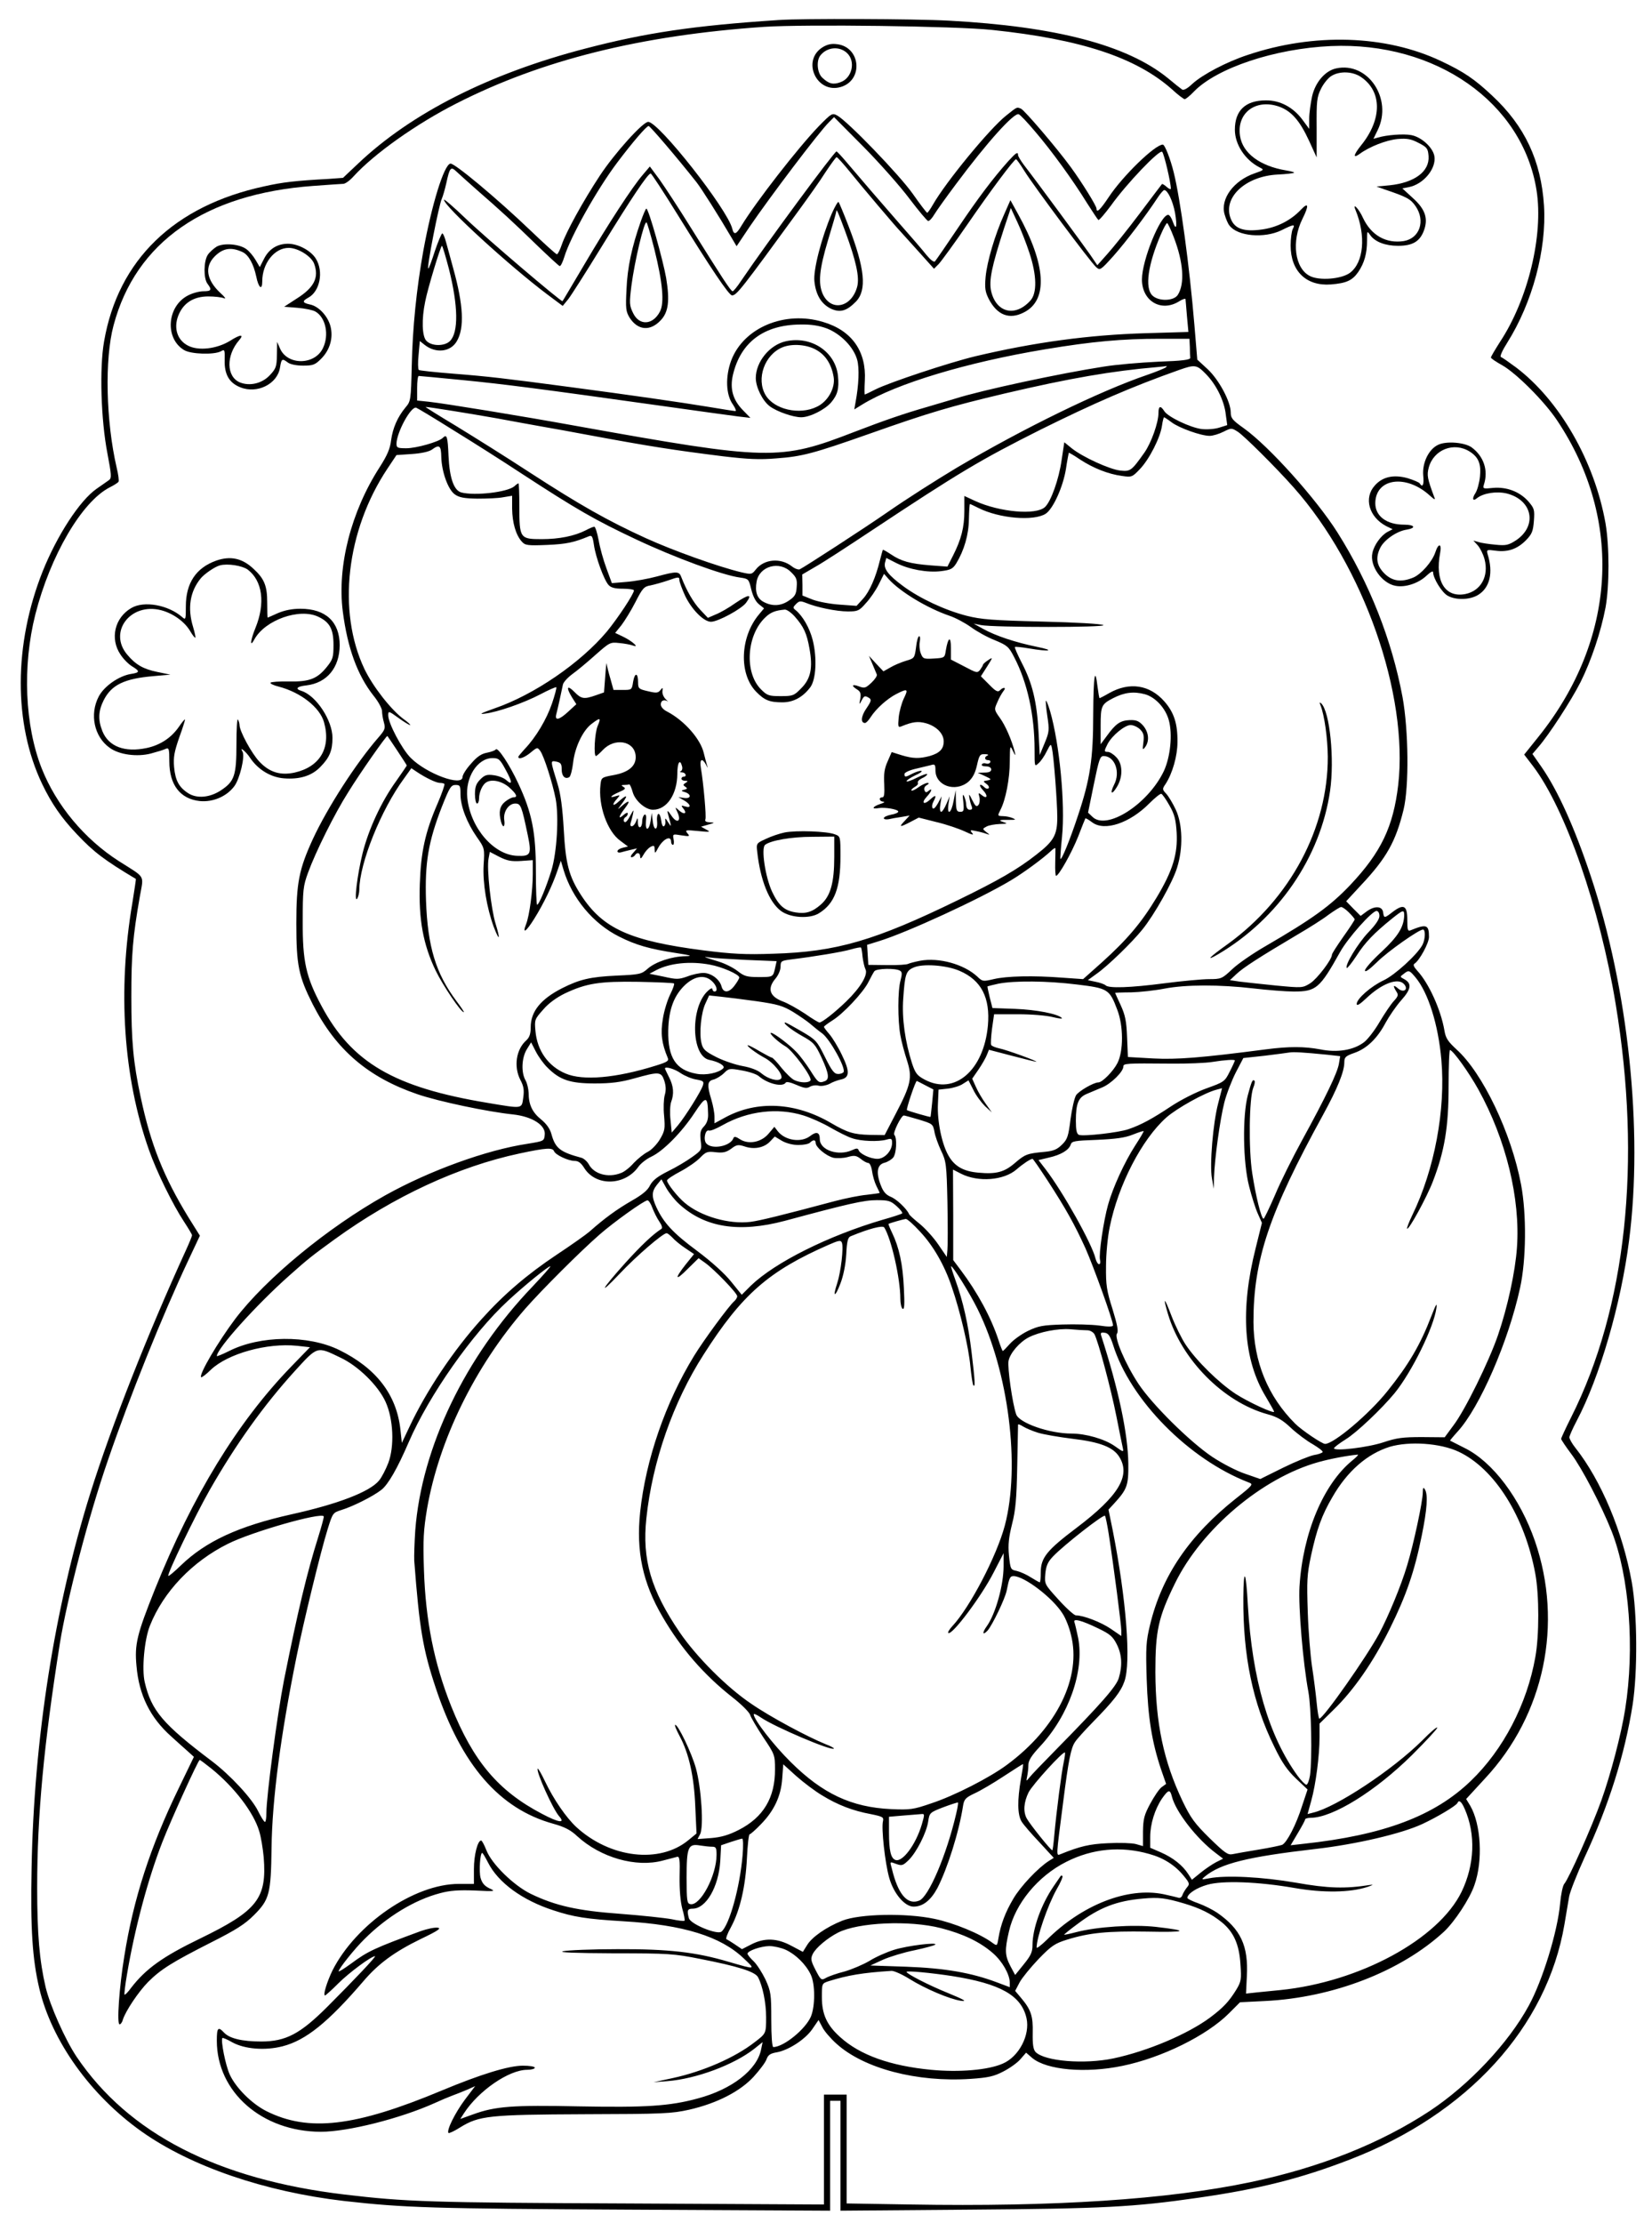 <?xml version="1.0" standalone="no"?>
<!DOCTYPE svg PUBLIC "-//W3C//DTD SVG 20010904//EN"
 "http://www.w3.org/TR/2001/REC-SVG-20010904/DTD/svg10.dtd">
<svg version="1.0" xmlns="http://www.w3.org/2000/svg"
 width="800pt" height="1076pt" viewBox="0 0 800 1076"
 preserveAspectRatio="xMidYMid meet">
<g transform="translate(0,1076) scale(0.1,-0.1)"
fill="#000000" stroke="none">
<path d="M3770 10663 c-412 -27 -644 -62 -935 -138 -466 -121 -844 -313 -1102
-558 l-72 -68 -68 -5 c-164 -9 -224 -16 -313 -36 -437 -94 -708 -356 -776
-751 -23 -130 -15 -380 16 -541 20 -106 21 -120 8 -130 -9 -6 -35 -25 -60 -42
-82 -57 -191 -225 -261 -399 -141 -354 -142 -739 -3 -1030 45 -94 93 -164 168
-243 81 -86 132 -125 286 -217 1 -1 -7 -53 -17 -116 -72 -423 -44 -844 80
-1195 37 -106 116 -266 170 -348 21 -32 39 -62 39 -66 0 -4 -13 -36 -29 -71
-185 -404 -361 -850 -464 -1179 -173 -553 -273 -1191 -284 -1812 -6 -296 4
-442 37 -583 60 -255 248 -518 496 -694 239 -169 595 -291 980 -336 293 -33
425 -37 1382 -42 l972 -5 0 266 0 266 25 0 25 0 0 -266 0 -266 623 5 c649 5
794 12 1112 58 293 42 495 93 733 185 570 220 953 640 1038 1138 8 50 19 111
23 136 5 25 38 108 73 185 119 255 196 501 234 741 25 161 23 443 -4 595 -44
244 -148 492 -273 650 -16 20 -29 43 -29 51 0 7 16 43 35 79 111 210 215 566
254 874 69 533 -4 1221 -186 1765 -78 234 -159 413 -238 527 l-44 63 28 33
c51 58 160 226 205 315 52 104 99 245 121 361 19 107 19 294 0 407 -53 300
-222 595 -433 755 -35 26 -68 49 -74 51 -6 2 8 33 31 69 122 194 191 451 178
663 -14 218 -93 386 -251 533 -85 80 -138 116 -249 168 -267 126 -614 137
-935 29 -101 -33 -219 -95 -268 -140 -24 -23 -43 -33 -50 -27 -6 4 -38 29 -70
56 -197 159 -540 249 -1059 277 -163 9 -713 11 -825 3z m1035 -48 c429 -45
696 -133 870 -287 29 -27 57 -48 62 -48 5 0 25 16 44 36 111 115 393 209 664
221 508 22 929 -273 996 -699 34 -216 -41 -527 -177 -733 -24 -38 -44 -71 -44
-76 0 -4 25 -21 56 -38 69 -40 204 -175 265 -267 321 -481 287 -1060 -91
-1531 l-69 -86 43 -56 c157 -207 323 -684 400 -1151 127 -767 51 -1471 -215
-2000 -27 -54 -49 -101 -49 -106 1 -5 23 -38 50 -74 50 -66 145 -248 195 -374
85 -218 112 -565 65 -861 -19 -120 -70 -315 -116 -443 -47 -130 -157 -377
-179 -402 -7 -8 -16 -51 -20 -95 -12 -135 -85 -373 -152 -495 -99 -182 -290
-384 -479 -509 -240 -158 -532 -274 -869 -345 -401 -84 -951 -120 -1647 -108
l-308 5 0 263 0 264 -55 0 -55 0 0 -266 0 -266 -957 5 c-950 4 -1067 8 -1363
43 -616 73 -1048 295 -1299 667 -55 82 -129 248 -150 337 -30 128 -41 258 -41
482 0 351 32 690 110 1183 35 216 139 616 234 890 103 301 263 699 389 966
l55 117 -55 88 c-121 198 -183 353 -232 584 -36 168 -45 271 -45 485 0 205 7
290 41 484 19 109 31 88 -101 172 -167 107 -303 270 -374 449 -82 208 -94 495
-31 745 72 284 225 547 361 616 20 10 39 22 42 27 3 5 -1 35 -9 68 -52 224
-59 526 -15 689 107 403 443 637 967 675 71 5 136 10 145 10 10 0 32 16 50 36
100 110 305 255 498 353 414 211 893 330 1490 371 197 13 929 4 1105 -15z"/>
<path d="M3983 10531 c-103 -65 -28 -227 89 -192 110 33 96 193 -18 207 -28 4
-48 -1 -71 -15z m118 -27 c44 -40 26 -122 -31 -142 -35 -13 -56 -8 -87 21 -26
23 -31 83 -10 109 32 40 91 46 128 12z"/>
<path d="M6471 10429 c-53 -11 -101 -66 -117 -135 -7 -33 -14 -81 -14 -108 l0
-50 -31 42 c-45 62 -110 97 -179 96 -99 0 -150 -49 -150 -142 0 -71 49 -146
119 -182 24 -12 23 -13 -23 -29 -102 -35 -167 -124 -146 -198 6 -21 16 -46 24
-55 39 -52 168 -63 251 -23 60 30 69 31 55 6 -5 -11 -10 -46 -10 -79 0 -125
76 -198 195 -189 75 6 104 19 133 61 29 43 42 89 42 151 0 49 0 49 16 26 23
-32 73 -51 134 -51 69 0 104 20 124 70 24 61 9 107 -54 163 l-49 45 31 6 c72
14 135 91 124 151 -8 42 -63 92 -112 101 -36 7 -119 1 -161 -12 l-22 -6 21 43
c73 151 -48 331 -201 298z m120 -42 c102 -69 103 -204 0 -331 -36 -45 -41 -65
-8 -42 48 36 131 68 185 73 46 4 66 0 102 -19 41 -21 45 -27 48 -64 5 -74 -67
-128 -188 -141 l-64 -6 39 -14 c107 -36 126 -46 150 -81 49 -71 20 -156 -57
-169 -85 -13 -157 27 -197 111 -20 45 -53 79 -37 40 52 -126 40 -255 -27 -305
-41 -30 -148 -39 -194 -15 -73 37 -90 167 -36 276 33 66 30 84 -7 45 -49 -52
-116 -86 -189 -96 -86 -12 -131 3 -150 50 -43 102 68 208 226 216 42 2 77 6
80 9 2 2 -15 7 -39 11 -127 21 -211 84 -223 167 -17 110 74 180 186 143 61
-21 102 -66 149 -168 l36 -79 0 144 c-1 128 1 148 21 188 12 25 35 53 50 62
40 25 103 23 144 -5z"/>
<path d="M4873 10201 c-79 -62 -293 -322 -356 -433 -12 -21 -24 -38 -27 -38
-3 0 -35 42 -70 92 -65 92 -316 352 -366 379 -24 13 -28 10 -88 -51 -102 -106
-305 -367 -375 -482 -26 -44 -37 -47 -45 -15 -23 94 -356 517 -407 517 -26 0
-162 -151 -234 -260 -81 -123 -163 -272 -184 -333 -9 -27 -20 -48 -24 -48 -5
0 -63 53 -130 117 -160 153 -367 326 -386 322 -31 -6 -90 -197 -131 -422 -33
-184 -52 -371 -56 -555 -4 -168 -5 -174 -30 -203 -39 -47 -62 -100 -70 -159
-5 -41 -18 -72 -55 -130 -139 -215 -207 -481 -179 -699 23 -178 71 -309 149
-408 23 -28 41 -62 41 -74 0 -13 4 -38 9 -55 8 -29 6 -36 -28 -75 -107 -123
-245 -337 -316 -490 -67 -146 -80 -212 -80 -408 0 -204 11 -256 80 -393 112
-219 267 -352 506 -434 102 -35 339 -85 463 -98 93 -10 159 -52 154 -98 -3
-31 -4 -31 -83 -44 -200 -30 -477 -131 -690 -250 -280 -157 -577 -402 -726
-598 -82 -109 -177 -270 -165 -282 2 -3 24 13 47 36 82 78 272 131 417 116
l63 -7 -93 -96 c-258 -267 -475 -622 -657 -1074 -88 -220 -100 -268 -90 -373
12 -141 66 -250 168 -341 25 -23 60 -54 78 -70 l32 -29 -75 -155 c-136 -280
-218 -533 -262 -810 -25 -151 -37 -330 -23 -330 5 0 13 10 16 23 14 43 75 134
122 182 62 62 117 96 304 191 123 62 165 89 209 133 75 75 82 103 85 326 3
235 44 544 121 925 34 169 118 513 150 615 25 81 26 82 67 95 53 16 152 65
193 97 33 25 78 103 134 233 97 224 307 524 480 683 75 70 194 167 205 167 4
0 -35 -44 -86 -98 -326 -340 -537 -778 -568 -1180 -4 -59 -6 -125 -5 -147 25
-329 42 -430 104 -616 124 -373 308 -586 570 -658 54 -15 83 -30 114 -59 114
-105 286 -154 416 -119 30 8 61 16 69 18 12 3 14 -14 12 -96 -1 -63 4 -120 13
-155 9 -30 13 -56 11 -58 -3 -3 -31 0 -62 7 -32 6 -143 18 -248 26 -208 15
-315 39 -435 97 -82 40 -190 145 -215 212 -10 25 -21 46 -25 46 -17 0 -35 -70
-35 -138 l0 -72 -73 0 c-216 0 -498 -194 -612 -419 -27 -56 -47 -121 -36 -121
3 0 33 27 65 59 51 51 159 131 177 131 8 0 -102 -116 -231 -245 -131 -131
-201 -168 -320 -168 -93 0 -154 15 -180 43 -29 31 -35 24 -35 -39 0 -249 219
-440 503 -441 131 0 385 64 552 139 28 13 66 29 85 36 19 7 52 20 73 29 l38
17 -50 -66 c-47 -63 -90 -149 -79 -161 3 -2 28 9 56 27 92 57 141 62 602 64
384 1 422 3 508 22 135 31 247 89 312 160 29 32 57 69 62 84 7 20 18 28 46 33
58 9 140 62 175 112 l31 45 18 -34 c9 -19 40 -55 69 -81 133 -120 389 -187
648 -170 87 6 114 12 160 36 31 16 68 42 83 60 l27 31 30 -26 c70 -58 258 -75
436 -38 190 39 408 146 516 254 l54 54 120 6 c330 16 660 144 868 336 51 48
124 158 147 225 42 118 32 294 -20 384 l-20 33 92 100 c287 308 379 749 241
1149 -72 207 -204 383 -340 450 -37 19 -69 35 -71 36 -1 0 15 20 37 44 107
117 246 437 302 695 30 135 32 357 5 500 -47 250 -186 541 -313 655 -41 38
-52 54 -58 90 -17 101 -76 231 -132 291 -17 19 -21 29 -13 34 24 15 70 100 70
129 0 60 -12 64 -90 32 -13 -5 -15 3 -15 51 0 69 -17 79 -70 39 -41 -32 -43
-32 -47 -3 -4 31 -40 33 -78 6 l-31 -23 -35 35 -35 36 73 79 c123 131 167 210
205 365 27 112 24 384 -5 544 -52 278 -160 551 -315 797 -103 163 -332 418
-454 505 -55 39 -63 49 -63 76 0 52 -56 157 -111 209 l-51 47 -14 168 c-24
287 -68 609 -100 738 -16 65 -43 135 -53 135 -38 0 -194 -152 -261 -253 -42
-63 -60 -80 -60 -57 0 13 -70 126 -124 200 -67 92 -225 277 -242 284 -21 8
-17 10 -71 -33z m139 -77 c80 -93 185 -238 252 -347 27 -42 51 -79 55 -82 4
-2 31 30 61 70 74 104 235 273 248 260 9 -9 42 -149 42 -178 0 -5 -9 -2 -20 8
-11 10 -22 16 -23 14 -2 -2 -51 -67 -109 -144 -58 -77 -128 -164 -155 -194
l-49 -55 -34 50 c-32 46 -259 355 -322 436 -15 20 -28 42 -28 47 0 18 -9 13
-48 -30 -74 -83 -145 -177 -244 -324 -55 -82 -105 -154 -110 -160 -5 -6 -21 6
-41 30 -17 22 -81 96 -142 165 -102 117 -147 169 -249 289 -21 25 -42 47 -45
48 -9 2 -337 -442 -461 -625 -19 -29 -38 -52 -42 -52 -9 0 -51 65 -202 307
-59 95 -128 200 -153 235 l-46 62 -34 -40 c-51 -59 -167 -237 -283 -434 -57
-96 -104 -176 -106 -178 -4 -6 -369 304 -470 401 -57 55 -104 95 -104 90 0
-31 320 -323 500 -458 l75 -56 27 33 c14 18 88 134 164 258 138 225 221 350
235 350 4 0 62 -89 129 -197 161 -260 250 -393 265 -393 22 0 46 31 323 411
46 63 105 146 130 186 26 39 50 72 53 72 4 1 33 -32 65 -71 51 -64 230 -275
244 -288 3 -3 41 -45 84 -93 l79 -88 23 23 c12 13 75 99 139 192 112 163 225
314 235 315 3 1 21 -25 41 -57 44 -71 319 -440 347 -465 19 -17 21 -16 85 55
60 68 156 194 213 281 13 20 28 37 32 37 17 -1 41 -52 52 -109 12 -69 6 -92
-11 -43 -6 18 -16 32 -22 32 -38 -1 -127 -220 -127 -313 0 -104 92 -159 178
-107 17 11 32 16 33 12 0 -4 4 -41 7 -83 l7 -76 -205 -6 c-277 -8 -541 -44
-828 -112 -128 -31 -414 -126 -482 -160 -27 -14 -51 -25 -52 -25 -2 0 -2 30 0
68 8 141 -63 242 -201 283 -186 57 -386 -27 -446 -186 -29 -78 -26 -166 8
-213 12 -18 18 -32 12 -32 -5 0 -63 9 -128 20 -139 23 -391 59 -663 95 -323
43 -408 53 -575 66 -88 7 -163 15 -167 18 -4 4 -5 37 -1 73 l6 67 24 -19 c54
-42 125 -34 155 18 38 64 32 176 -17 352 -13 47 -28 104 -35 128 -6 23 -14 42
-18 42 -4 0 -20 -38 -36 -85 -15 -47 -29 -85 -32 -85 -9 0 52 312 66 339 4 9
14 42 21 73 17 79 22 84 51 56 13 -12 57 -52 98 -88 115 -100 176 -156 288
-265 57 -55 107 -101 112 -103 5 -2 15 19 23 45 29 96 158 326 256 456 76 101
142 177 152 177 7 0 137 -152 231 -271 24 -30 108 -163 172 -272 l23 -39 63
94 c98 144 337 460 385 507 l24 24 143 -144 c79 -80 179 -193 223 -252 44 -58
85 -107 90 -107 6 0 19 14 29 31 10 17 57 83 105 147 151 203 281 347 304 339
7 -2 42 -39 79 -83z m672 -512 c47 -122 54 -225 20 -279 -19 -31 -94 -33 -124
-3 -37 37 -21 150 42 296 13 30 26 54 30 54 3 0 18 -31 32 -68z m-3510 -154
c45 -179 47 -307 5 -349 -26 -26 -90 -26 -115 2 -20 22 -23 103 -5 189 12 63
75 270 81 270 3 0 18 -51 34 -112z m1830 -288 c67 -26 130 -90 147 -152 11
-40 8 -121 -8 -206 l-6 -34 39 24 c164 101 506 204 885 267 228 38 373 51 557
51 l142 0 2 -40 c0 -22 1 -46 2 -52 1 -10 -39 -15 -155 -19 -86 -4 -205 -14
-265 -24 -208 -32 -591 -114 -719 -155 -33 -10 -94 -28 -135 -40 -112 -32
-210 -66 -353 -121 -362 -140 -410 -139 -1352 30 -264 48 -628 107 -707 116
l-58 6 0 60 c0 32 3 59 8 59 4 0 99 -9 212 -20 203 -20 366 -41 965 -125 171
-24 337 -47 369 -51 l60 -7 -37 38 c-48 49 -63 103 -48 169 37 159 150 244
328 245 50 1 89 -5 127 -19z m1641 -189 c-6 -4 -46 -21 -90 -36 -231 -79 -598
-258 -923 -450 -100 -60 -240 -149 -335 -215 -108 -75 -401 -265 -424 -276 -7
-3 -24 3 -38 14 -54 43 -135 36 -175 -15 -19 -24 -21 -25 -72 -13 -111 27
-327 104 -461 165 -184 84 -320 161 -562 318 -110 72 -270 172 -355 224 -85
51 -152 93 -149 93 16 0 220 -33 344 -55 77 -14 178 -33 225 -41 47 -8 146
-26 220 -40 296 -55 412 -73 652 -103 119 -14 176 -17 258 -10 125 9 180 24
450 119 291 103 394 133 655 195 320 75 520 109 740 128 22 2 42 4 45 5 2 1 0
-2 -5 -7z m195 -32 c50 -51 89 -130 96 -196 l7 -51 -38 -12 c-22 -7 -58 -10
-86 -7 -55 7 -164 59 -181 87 -18 28 -28 25 -28 -9 0 -47 -35 -145 -68 -192
-63 -89 -68 -92 -117 -87 -52 6 -181 65 -234 107 l-37 30 -13 -86 c-13 -93
-52 -202 -81 -228 -44 -40 -219 -24 -336 29 l-54 25 0 -72 c0 -80 -15 -138
-55 -217 l-27 -53 -81 6 c-100 8 -143 20 -192 53 -21 14 -38 24 -40 22 -1 -2
-7 -24 -14 -51 -20 -82 -50 -151 -82 -186 l-31 -34 -82 6 c-45 3 -103 14 -130
24 l-50 20 0 51 -1 51 65 38 c36 20 157 99 270 174 424 281 528 343 819 489
256 127 442 208 671 289 77 27 85 26 130 -20z m-3644 -272 c93 -57 241 -151
329 -209 267 -174 357 -226 557 -320 187 -88 418 -173 502 -184 41 -6 42 -7
54 -57 8 -33 21 -59 37 -72 l25 -20 -25 -30 c-91 -109 -98 -287 -13 -374 40
-41 65 -51 127 -51 53 0 99 25 135 73 28 38 33 142 12 227 -15 60 -49 119 -84
147 -13 10 -12 14 3 29 15 15 21 16 49 5 50 -21 147 -41 202 -41 48 0 55 3 87
40 20 21 48 62 62 90 l26 52 22 -25 c56 -62 187 -141 295 -178 30 -10 76 -35
104 -55 27 -20 79 -49 115 -63 60 -25 68 -31 94 -82 64 -122 99 -281 99 -448
0 -83 0 -84 19 -66 11 9 29 35 40 58 19 37 20 38 25 16 9 -40 26 -263 26 -336
0 -85 -17 -115 -101 -180 -90 -71 -184 -125 -379 -220 -404 -197 -590 -251
-895 -260 -138 -5 -201 -1 -337 16 -357 46 -489 105 -595 269 -58 90 -74 150
-83 317 -6 104 -15 172 -30 220 -36 117 -35 113 -6 108 22 -5 26 -11 26 -38 0
-33 17 -49 37 -37 6 4 14 34 18 67 8 76 47 158 89 190 43 33 48 32 30 -10 -14
-33 -20 -145 -8 -145 3 0 18 13 33 29 57 61 152 45 159 -26 5 -49 -31 -81
-105 -95 -60 -11 -61 -12 -65 -46 -12 -101 33 -228 97 -273 l36 -27 -25 -6
c-14 -3 -26 -11 -26 -17 0 -6 8 -8 18 -5 9 3 31 8 47 12 l30 7 -19 -22 c-11
-11 -14 -21 -8 -21 6 0 14 5 17 10 10 16 25 12 25 -7 1 -13 5 -10 16 9 8 15
23 32 34 38 17 9 20 7 20 -12 1 -21 2 -21 17 7 24 44 63 63 63 30 0 -8 4 -15
9 -15 4 0 6 12 3 27 -5 26 -4 26 38 19 40 -6 42 -5 29 10 -13 16 -9 17 51 11
59 -6 63 -5 40 7 l-25 14 35 10 c32 9 33 10 8 11 -19 1 -26 5 -22 15 5 13 -9
172 -22 249 -7 42 6 50 25 15 9 -18 10 -18 5 -3 -3 11 -11 38 -16 60 -16 68
-94 156 -175 199 -21 10 -33 24 -33 36 0 20 18 26 36 13 5 -5 0 0 -11 11 -11
10 -19 28 -17 40 2 19 1 19 -10 5 -11 -14 -20 -15 -61 -5 -44 10 -47 13 -47
43 0 47 -16 49 -24 3 -6 -40 -7 -40 -50 -40 l-45 0 -15 54 c-9 30 -17 62 -18
73 -1 10 -4 -17 -7 -60 l-6 -79 -40 -14 c-57 -20 -70 -18 -104 17 -35 35 -41
22 -11 -27 l21 -33 -38 -35 c-45 -42 -68 -47 -59 -13 6 22 24 103 32 143 2 11
23 34 46 51 24 17 74 59 112 93 68 60 71 62 115 57 25 -2 55 -8 66 -12 35 -13
-4 22 -48 43 l-38 18 30 37 c16 21 47 71 68 112 34 67 42 76 73 81 19 4 59 15
88 25 48 17 52 17 52 1 0 -9 13 -44 28 -77 32 -66 90 -125 125 -125 34 0 148
62 170 92 32 43 14 43 -51 -1 -32 -23 -76 -48 -97 -56 l-37 -16 -37 39 c-33
35 -66 92 -92 159 -10 28 -23 28 -119 2 -41 -11 -107 -23 -146 -26 l-71 -6
-26 71 c-15 40 -32 101 -38 137 -7 36 -16 65 -21 65 -5 0 -23 -7 -41 -17 -55
-28 -129 -43 -214 -43 -105 0 -108 4 -108 158 0 61 -2 112 -4 112 -3 0 -12 -6
-20 -14 -34 -29 -192 -47 -257 -30 -36 10 -57 69 -62 177 -4 95 -8 107 -28 87
-19 -19 -128 -50 -176 -50 -43 0 -48 2 -48 23 2 56 71 183 96 173 6 -2 88 -51
180 -109z m3477 39 c37 -28 143 -66 185 -66 15 0 45 9 67 20 38 19 39 19 69 0
29 -18 185 -173 271 -270 339 -382 556 -1001 506 -1440 -24 -203 -83 -326
-232 -484 -97 -102 -183 -164 -410 -296 -61 -35 -135 -86 -162 -112 -49 -46
-53 -48 -112 -48 -33 0 -130 -9 -215 -20 -169 -22 -271 -25 -286 -10 -5 5 -27
13 -48 17 l-38 8 44 32 c54 38 172 153 220 213 59 73 147 230 168 299 30 95
27 210 -6 281 -14 30 -35 65 -46 77 -20 21 -20 24 -4 47 34 52 58 137 58 204
1 89 -17 144 -64 197 -71 80 -168 95 -266 40 -24 -14 -46 -25 -47 -25 -2 0 -6
25 -10 55 -12 103 -20 55 -21 -133 0 -217 -15 -314 -74 -491 -38 -115 -79
-216 -85 -209 -1 2 2 50 8 107 16 159 -12 450 -58 609 -9 30 -18 52 -20 50 -2
-2 1 -36 7 -76 10 -66 9 -76 -13 -129 l-24 -58 -6 115 c-8 143 -30 233 -80
329 -21 41 -37 77 -34 79 2 2 33 -1 68 -7 100 -17 131 -11 37 8 -102 21 -199
53 -260 87 l-45 25 35 -7 c61 -12 614 -12 593 0 -11 6 -133 13 -298 17 -239 6
-292 10 -364 28 -105 27 -227 84 -308 144 -72 53 -95 84 -87 114 l6 22 47 -24
c63 -32 152 -48 218 -40 47 6 57 11 74 38 38 63 60 138 61 213 1 41 3 74 5 74
2 0 21 -9 41 -19 101 -51 268 -65 326 -28 36 24 84 130 98 217 6 41 13 76 14
78 1 1 26 -13 55 -33 63 -41 135 -70 202 -79 47 -7 50 -6 87 33 46 48 99 153
107 210 3 22 8 41 10 41 2 0 19 -11 36 -24z m-3536 -169 c2 -70 32 -156 65
-180 21 -15 44 -20 110 -21 45 0 102 2 126 7 l42 7 0 -62 c1 -69 18 -128 47
-160 16 -18 27 -20 123 -16 93 4 130 12 202 42 14 6 18 -1 24 -41 8 -59 49
-171 71 -195 12 -13 31 -18 70 -18 29 0 53 -4 53 -8 0 -17 -77 -133 -130 -198
-128 -153 -354 -308 -547 -374 -62 -22 -76 -29 -47 -25 63 7 191 52 271 94 40
21 74 36 77 34 2 -3 -7 -38 -21 -79 -26 -76 -78 -164 -133 -221 -16 -18 -30
-34 -30 -37 0 -15 31 -3 60 21 31 26 33 26 46 8 18 -24 60 -156 75 -233 16
-87 6 -258 -21 -347 -26 -83 -60 -165 -69 -165 -3 0 -6 73 -6 163 0 188 -19
283 -85 424 -42 91 -100 178 -109 165 -3 -5 -23 -12 -43 -16 -27 -5 -48 -19
-77 -53 -23 -25 -41 -54 -41 -64 0 -49 -174 15 -251 92 -43 43 -109 168 -109
206 0 22 2 22 49 -12 26 -19 52 -35 57 -35 4 0 -10 14 -33 30 -60 45 -147 156
-188 241 -133 280 -88 671 111 970 l44 66 73 5 c46 3 83 11 98 21 37 27 45 21
46 -36z m1694 -557 c26 -25 30 -36 27 -72 -2 -35 -9 -46 -37 -65 -39 -27 -80
-29 -121 -8 -34 17 -45 50 -36 100 14 75 111 102 167 45z m18 -215 c43 -49 58
-81 71 -155 17 -94 6 -146 -40 -192 -35 -36 -41 -38 -100 -38 -57 0 -65 3 -95
33 -81 81 -70 263 22 349 25 24 48 33 94 37 10 0 31 -15 48 -34z m1696 -376
c50 -14 99 -67 115 -125 19 -68 8 -178 -24 -247 -77 -161 -278 -289 -346 -221
l-21 20 28 137 c25 122 30 137 48 137 54 -1 82 -78 50 -139 -22 -44 -11 -52
14 -10 30 49 28 113 -4 144 -13 14 -31 25 -40 25 -19 0 -19 4 -1 39 22 41 83
91 111 91 14 0 35 -10 46 -21 17 -17 20 -29 16 -63 -5 -37 -4 -39 9 -22 21 29
17 71 -10 103 -20 22 -32 28 -65 27 -46 -2 -68 -17 -112 -78 l-29 -39 0 90 c0
96 4 104 60 133 54 28 100 34 155 19z m-3621 -273 c25 -38 46 -70 46 -72 0 -1
-24 -36 -52 -76 -71 -98 -133 -232 -162 -348 -26 -105 -43 -245 -26 -220 5 8
10 28 10 43 1 128 105 387 217 539 l35 49 27 -18 c43 -29 94 -53 111 -53 9 0
19 -2 22 -5 3 -3 -12 -46 -33 -95 -60 -138 -81 -235 -86 -390 -6 -170 16 -292
76 -417 35 -73 123 -203 137 -203 3 0 -13 24 -35 53 -101 135 -140 264 -148
487 -6 184 11 285 77 455 37 93 44 105 66 105 22 0 24 -4 24 -45 0 -58 31
-138 79 -207 38 -54 38 -55 33 -135 -5 -88 15 -207 49 -300 28 -73 33 -63 9
15 -22 71 -44 268 -34 316 l6 32 46 -24 c38 -19 58 -23 105 -20 l57 4 0 -68
c0 -79 -16 -200 -32 -241 -20 -51 -1 -39 39 25 45 72 88 161 112 232 l17 49
13 -44 c41 -137 143 -260 269 -323 81 -41 147 -60 278 -80 71 -11 80 -14 43
-15 -65 -1 -144 -27 -182 -60 -30 -27 -39 -29 -152 -34 -126 -6 -178 -18 -263
-61 -104 -53 -152 -113 -152 -189 0 -32 -6 -49 -21 -63 -50 -44 -62 -128 -29
-192 16 -30 19 -49 14 -85 -8 -56 0 -55 -173 -26 -452 75 -657 194 -804 469
-75 140 -92 215 -91 410 0 151 2 171 26 236 36 99 128 285 195 390 56 91 185
275 189 271 1 -1 23 -33 48 -71z m525 -93 c33 -60 33 -77 2 -49 -11 10 -37 20
-59 23 -34 5 -45 1 -66 -20 -20 -20 -26 -36 -26 -72 0 -25 5 -45 10 -45 6 0
10 12 10 26 0 28 16 65 34 76 26 18 76 7 111 -23 37 -33 44 -49 21 -49 -7 0
-25 -9 -40 -21 -26 -21 -32 -50 -20 -96 9 -34 21 -28 16 7 -6 40 21 80 53 80
27 0 31 -11 61 -154 19 -92 14 -102 -52 -99 -113 4 -226 135 -241 280 -11 99
49 193 122 193 30 0 36 -5 64 -57z m854 17 c3 -10 0 -21 -7 -24 -6 -2 -3 -5 7
-5 18 -1 25 -21 7 -21 -5 0 -10 -4 -10 -10 0 -5 8 -10 18 -10 14 0 15 -2 2
-10 -13 -8 -13 -11 -1 -19 11 -7 10 -10 -5 -14 -17 -4 -17 -6 4 -12 32 -11 28
-33 -5 -28 l-28 4 28 -16 c33 -19 36 -39 5 -29 -20 6 -21 5 -9 -10 20 -24 5
-32 -20 -10 -21 19 -21 19 -8 -9 20 -44 -3 -56 -30 -15 -17 25 -21 27 -17 11
19 -72 19 -70 1 -43 -13 21 -15 22 -13 5 2 -11 -2 -22 -7 -25 -6 -3 -11 10
-13 28 -2 17 -8 32 -13 32 -5 0 -9 -16 -7 -35 4 -48 -16 -49 -21 0 l-5 40 -5
-38 c-8 -50 -27 -53 -23 -3 3 26 0 36 -7 32 -6 -4 -11 -18 -11 -31 0 -34 -20
-42 -21 -8 0 27 -1 27 -9 6 -5 -13 -14 -23 -21 -23 -6 0 -8 7 -5 16 3 9 8 28
11 42 5 25 4 24 -12 -5 -9 -18 -20 -33 -25 -33 -11 0 -10 18 2 25 6 3 10 11
10 17 0 6 -9 3 -20 -7 -28 -25 -25 -8 6 32 29 38 22 43 -15 11 -24 -21 -23
-20 4 16 29 40 20 41 -22 3 -27 -24 -31 -12 -5 16 16 19 16 19 -5 13 -37 -12
-26 2 14 19 30 13 35 18 23 25 -13 8 -12 10 3 10 9 0 20 1 24 3 3 1 11 -16 17
-38 12 -42 62 -85 98 -85 67 0 117 74 118 173 0 56 13 76 23 37z m2360 -189
c25 -43 31 -69 35 -131 6 -104 -19 -185 -97 -315 -73 -121 -142 -203 -264
-313 l-92 -82 -100 7 c-141 11 -271 8 -333 -7 -52 -12 -54 -12 -80 13 -64 59
-185 93 -276 76 -26 -5 -52 -12 -58 -15 -6 -4 -52 -7 -102 -6 l-91 1 -3 48 -3
49 58 18 c136 42 486 203 638 294 62 37 153 104 193 141 12 12 22 18 23 14 0
-4 0 -36 -1 -70 -1 -35 1 -63 4 -63 13 0 75 110 107 190 18 47 34 87 35 88 2
2 16 -6 33 -19 60 -45 182 -4 277 92 27 27 53 48 58 46 5 -2 23 -27 39 -56z
m869 -518 c15 -15 28 -30 28 -34 0 -4 -25 -42 -55 -84 -30 -43 -55 -81 -55
-87 0 -23 -72 -117 -105 -138 -37 -23 -39 -23 -166 -11 -71 7 -150 16 -176 19
l-47 7 32 30 c33 31 107 79 296 191 55 32 123 75 150 96 28 20 55 37 60 37 6
1 23 -11 38 -26z m148 -17 c0 -16 -19 -44 -55 -81 -50 -53 -114 -159 -103
-171 3 -2 24 24 47 59 41 64 84 109 172 180 54 43 59 45 59 15 -2 -56 -30
-101 -109 -175 -45 -41 -81 -82 -81 -91 0 -11 21 4 58 40 52 52 203 158 223
158 13 0 11 -47 -2 -73 -24 -47 -135 -148 -189 -173 -60 -28 -130 -89 -130
-114 0 -11 14 -3 45 26 77 74 157 103 185 69 22 -26 -4 -43 -30 -20 -23 20
-26 14 -8 -15 11 -16 9 -23 -13 -47 -14 -15 -44 -60 -68 -100 -23 -40 -57 -84
-75 -98 -51 -39 -130 -52 -213 -35 -75 14 -149 15 -263 0 -315 -41 -430 -50
-546 -44 l-122 7 -4 96 c-3 78 -9 107 -31 155 -15 32 -27 59 -27 60 0 0 35 2
78 2 42 1 115 9 161 18 104 20 267 20 431 1 69 -8 157 -15 195 -15 109 0 126
15 225 192 38 68 154 198 176 198 8 0 14 -10 14 -24z m-2503 -198 c3 -23 9
-50 14 -60 14 -26 -24 -89 -93 -156 -56 -54 -117 -102 -130 -102 -4 0 -36 19
-70 43 -35 23 -84 51 -110 60 -61 24 -73 61 -34 108 15 17 26 43 26 59 0 27 3
29 48 35 115 14 253 37 293 49 24 7 46 11 48 9 3 -2 6 -22 8 -45z m-564 -15
l148 -6 -7 -31 c-10 -46 -10 -46 -80 -46 -57 0 -70 4 -102 29 -20 16 -62 37
-92 46 -72 22 -81 26 -45 20 17 -3 97 -8 178 -12z m-175 -23 c57 -10 142 -47
142 -62 0 -5 -10 -22 -22 -38 -27 -37 -55 -39 -64 -5 -9 34 -50 65 -88 65 -17
0 -52 -7 -77 -17 -43 -15 -53 -15 -115 -1 l-69 14 32 17 c66 35 166 45 261 27z
m1209 -30 c105 -45 149 -130 137 -265 -20 -217 -161 -338 -305 -262 -38 20
-46 31 -62 78 -34 106 -50 219 -43 314 8 118 13 135 50 151 43 20 159 12 223
-16z m-289 1 c11 -6 11 -16 3 -47 -14 -49 -14 -194 -1 -265 5 -30 20 -85 32
-122 27 -84 20 -117 -56 -262 l-52 -100 -72 1 c-78 2 -108 11 -187 57 -172
101 -358 111 -512 28 l-53 -29 0 32 c0 18 -7 55 -15 82 -22 72 -20 91 11 98
14 4 37 18 50 31 23 23 27 24 86 13 35 -6 72 -18 83 -28 43 -37 115 -54 130
-31 3 6 25 1 52 -11 37 -16 50 -18 65 -9 10 6 29 9 43 5 13 -3 36 1 52 9 15 9
40 18 55 21 43 9 44 39 5 119 -19 40 -47 85 -61 101 -14 16 -26 32 -26 35 0 3
19 17 41 31 52 32 148 134 174 185 11 22 24 46 29 53 10 14 103 16 124 3z
m2497 -33 c61 -73 110 -227 125 -399 21 -241 -33 -530 -141 -752 -16 -33 -27
-62 -25 -65 8 -8 96 153 125 229 57 148 76 264 76 461 0 98 3 177 7 175 18 -6
92 -110 137 -191 134 -242 204 -528 187 -766 -8 -115 -45 -287 -92 -424 -44
-128 -160 -364 -216 -437 l-42 -57 -111 1 c-92 0 -122 -4 -185 -25 -74 -25
-240 -45 -240 -29 0 4 26 24 58 44 52 32 173 147 235 222 84 103 191 321 203
413 4 28 -2 19 -24 -38 -54 -141 -111 -237 -212 -363 -89 -112 -261 -257 -303
-257 -15 0 -114 67 -145 98 -133 133 -201 301 -202 492 0 301 75 526 337 1003
69 126 103 209 103 254 0 25 6 31 49 46 60 21 111 70 151 146 17 31 51 81 76
109 49 55 52 82 12 103 -19 10 -19 11 -1 24 25 20 28 19 58 -17z m-3407 -18
c23 -21 30 -50 12 -50 -5 0 -10 5 -10 12 0 6 -10 3 -21 -8 -87 -77 -83 -317 6
-335 45 -9 79 -29 67 -41 -22 -22 -84 -35 -130 -26 -99 18 -138 78 -136 208 2
104 28 173 85 225 46 41 93 47 127 15z m-184 -11 c3 -3 -5 -26 -18 -52 -13
-26 -30 -79 -36 -119 -12 -70 -6 -119 24 -190 6 -14 -4 -20 -59 -37 -192 -60
-352 -74 -436 -38 -84 35 -138 111 -146 206 -5 54 -4 57 37 103 26 31 65 59
106 79 104 49 167 59 356 56 92 -2 170 -5 172 -8z m1951 -5 c150 -18 158 -23
195 -121 31 -79 31 -202 1 -260 -20 -39 -73 -93 -92 -93 -23 0 -95 -42 -108
-62 -8 -13 -20 -65 -27 -117 -10 -81 -15 -97 -41 -122 -23 -23 -41 -31 -83
-35 -87 -8 -96 -12 -145 -54 -51 -44 -90 -55 -176 -47 -73 6 -117 31 -146 83
-32 55 -55 167 -51 249 l3 70 46 5 c25 3 58 13 72 23 l27 17 24 -47 c13 -27
39 -61 56 -78 l33 -30 -29 41 c-16 22 -38 59 -48 82 l-18 40 31 45 c17 25 35
57 40 70 l10 25 111 -29 c61 -16 114 -29 118 -29 12 1 -144 58 -180 65 -18 4
-35 11 -38 16 -3 5 -1 40 4 79 l10 70 116 0 c66 0 138 -6 169 -14 29 -7 48 -9
43 -4 -20 20 -123 40 -226 44 l-110 4 -13 51 c-7 29 -12 53 -11 54 2 1 26 7
53 13 77 15 236 14 380 -4z m-1551 -81 c103 -15 127 -22 177 -52 32 -20 68
-45 81 -56 13 -11 39 -33 60 -48 38 -29 115 -168 103 -187 -3 -5 -16 -10 -28
-9 -17 0 -30 17 -62 82 -39 78 -43 83 -113 124 -41 24 -76 43 -79 43 -16 0 28
-35 81 -65 56 -31 64 -40 94 -104 36 -78 40 -106 16 -115 -28 -11 -33 -7 -70
52 -20 31 -50 72 -68 90 -32 34 -109 92 -122 92 -14 0 37 -47 69 -65 35 -19
131 -150 122 -165 -8 -13 -48 -13 -78 1 -13 6 -41 33 -63 60 -21 27 -42 49
-46 49 -4 0 -30 14 -58 30 -28 17 -54 30 -58 30 -11 -1 40 -39 79 -60 45 -23
96 -87 81 -102 -15 -15 -63 -1 -95 26 -17 15 -51 28 -90 35 -34 6 -91 25 -127
43 -55 28 -66 38 -73 68 -12 48 -2 149 20 194 l17 37 56 -6 c30 -3 109 -13
174 -22z m-1012 -322 c59 -59 109 -76 228 -76 80 0 125 6 190 24 122 34 132
34 147 -11 8 -26 9 -46 2 -70 -5 -18 -7 -63 -3 -100 5 -62 4 -72 -20 -113 -15
-25 -41 -52 -59 -61 -18 -9 -48 -33 -68 -54 -19 -22 -47 -44 -63 -49 -61 -24
-130 -5 -155 43 -8 14 -24 28 -35 31 -104 28 -127 46 -146 116 -7 25 -24 49
-50 70 -42 34 -60 71 -60 128 -1 20 -7 47 -15 61 -22 38 -19 109 6 150 l21 34
23 -45 c13 -25 38 -60 57 -78z m3776 63 l62 -7 -6 -36 c-7 -44 -65 -164 -178
-370 -46 -84 -106 -204 -132 -267 -27 -62 -52 -114 -55 -114 -11 0 -38 110
-55 221 -18 116 -15 362 5 413 7 16 9 31 6 34 -9 9 -14 -2 -32 -69 -27 -100
-24 -327 6 -442 12 -48 31 -108 42 -132 l20 -45 -30 -121 c-76 -300 -60 -542
49 -721 22 -37 40 -69 40 -72 0 -11 -124 46 -186 86 -81 53 -190 160 -242 238
-20 30 -51 93 -69 140 -35 92 -43 96 -17 9 66 -221 268 -426 481 -485 48 -13
74 -28 115 -67 29 -27 77 -63 106 -79 28 -17 50 -33 47 -38 -3 -4 -22 -11 -42
-14 -21 -4 -88 -31 -149 -61 l-111 -55 -72 25 c-40 13 -112 50 -160 82 -108
72 -292 254 -358 354 -64 97 -118 225 -104 243 8 10 2 42 -21 117 -29 91 -33
118 -32 209 0 58 8 143 18 190 41 203 155 424 274 530 51 45 187 121 244 135
l26 7 -19 -74 c-25 -95 -42 -298 -30 -363 l9 -50 1 55 c3 92 29 280 50 363 11
43 37 109 56 146 l36 69 102 11 c56 7 111 14 122 16 20 3 62 1 183 -11z m-448
-28 c0 -2 -11 -27 -25 -54 -24 -48 -27 -50 -113 -81 -50 -18 -123 -55 -170
-86 -92 -61 -145 -90 -206 -111 -47 -17 -218 -36 -241 -28 -11 5 -15 22 -15
69 0 82 12 112 52 129 18 8 53 22 76 32 43 18 102 76 102 101 0 15 13 16 225
14 83 -1 175 3 205 8 63 10 110 13 110 7z m-2684 -61 c21 -14 55 -28 76 -31
33 -6 38 -9 32 -28 -8 -28 -86 -152 -122 -195 l-29 -34 -6 61 c-4 34 -2 73 3
87 15 40 12 77 -10 120 -11 22 -20 41 -20 42 0 12 46 -1 76 -22z m1187 -60
l37 -19 -6 -65 c-4 -36 -7 -67 -8 -68 -2 -2 -107 28 -114 33 -5 3 42 144 48
141 3 -1 22 -11 43 -22z m-1054 -138 c1 -26 -6 -45 -20 -60 -17 -18 -20 -30
-16 -68 6 -46 5 -47 -41 -80 -26 -19 -78 -50 -117 -69 -52 -26 -74 -44 -87
-68 -11 -24 -38 -46 -91 -76 -69 -40 -129 -83 -202 -148 -16 -14 -88 -65 -159
-112 -144 -96 -256 -192 -363 -311 -137 -151 -269 -349 -351 -524 l-36 -76 -7
65 c-19 170 -118 297 -297 385 -150 73 -383 71 -534 -6 -32 -16 -58 -26 -58
-24 0 36 191 248 351 390 92 82 109 95 219 175 287 208 600 353 896 416 131
28 160 29 167 11 7 -18 69 -47 100 -47 18 0 31 -10 46 -34 56 -90 196 -87 262
5 11 16 40 39 64 50 57 27 146 117 208 211 56 85 64 84 66 -5z m462 -7 c35
-11 94 -37 131 -59 37 -21 84 -45 104 -51 43 -15 127 -18 167 -7 24 7 27 5 27
-16 0 -38 -36 -77 -71 -77 -34 0 -85 24 -91 42 -4 10 -10 10 -32 0 -66 -30
-156 0 -156 53 0 34 -16 39 -46 16 -43 -34 -121 -23 -157 22 l-17 22 -28 -33
c-35 -42 -97 -54 -139 -27 -19 13 -28 14 -31 6 -13 -40 -105 -58 -132 -26 -15
18 -5 68 13 62 7 -3 36 9 66 26 122 69 267 86 392 47z m559 -20 c65 -20 68
-21 75 -58 3 -20 18 -62 32 -92 25 -52 27 -65 31 -250 2 -107 2 -211 0 -230
l-3 -35 -41 60 c-23 34 -64 79 -90 100 -27 22 -51 43 -52 48 -11 25 -60 72
-88 83 -24 10 -37 25 -49 57 -24 62 -17 99 18 108 16 4 35 16 43 26 15 20 19
94 5 109 -9 8 33 94 46 94 3 0 36 -9 73 -20z m1047 -126 c-51 -79 -108 -203
-131 -286 -22 -78 -46 -241 -39 -267 3 -12 1 -21 -5 -21 -5 0 -13 12 -17 28
-17 71 -157 321 -242 432 l-34 44 50 12 c58 13 97 36 106 63 5 17 19 19 128
23 89 4 135 10 172 25 28 11 51 19 53 17 2 -1 -17 -33 -41 -70z m-1631 3 c25
0 50 5 56 11 16 16 28 15 28 -1 0 -21 52 -64 87 -72 17 -3 48 -2 69 4 31 9 41
7 62 -9 13 -11 30 -20 37 -20 7 0 15 -18 18 -39 3 -22 12 -54 21 -72 9 -18 16
-33 16 -34 0 -1 -28 -5 -62 -9 -35 -3 -103 -17 -153 -30 -266 -71 -365 -95
-410 -101 -104 -13 -241 26 -319 92 -35 29 -85 93 -86 108 0 6 29 25 65 44 36
19 79 49 96 67 27 28 35 31 75 26 36 -4 51 0 75 17 26 20 34 21 65 11 46 -16
95 -6 123 24 l23 24 35 -21 c21 -12 53 -20 79 -20z m1207 -172 c90 -139 130
-211 183 -327 40 -90 134 -351 134 -374 0 -7 -22 -8 -67 -1 -38 5 -117 7 -178
5 -96 -3 -117 -7 -167 -31 -31 -15 -70 -43 -87 -62 -17 -19 -32 -35 -35 -35
-2 0 -11 23 -20 51 -37 112 -102 232 -184 341 l-36 48 0 219 -1 219 39 -20
c83 -42 207 -33 269 21 31 27 66 50 77 51 3 0 35 -47 73 -105z m-1785 -113
c125 -115 290 -141 513 -82 311 84 383 100 445 100 56 0 67 -3 96 -29 18 -16
30 -32 27 -35 -3 -3 -45 -17 -95 -31 -262 -77 -521 -206 -638 -319 l-44 -44
-51 63 c-31 39 -95 97 -166 150 -116 86 -161 135 -196 210 -24 52 -24 76 2
109 l22 27 24 -43 c14 -24 41 -58 61 -76z m-129 -19 c8 -21 23 -51 34 -67 12
-17 16 -31 10 -35 -41 -26 -98 -80 -175 -165 -116 -129 -136 -167 -27 -52 81
86 209 196 227 196 5 0 17 -10 28 -21 10 -12 38 -35 62 -51 l43 -29 -41 -51
c-56 -71 -50 -82 11 -20 l52 51 31 -22 c44 -31 156 -147 156 -162 0 -7 -7 -18
-15 -25 -24 -20 -149 -190 -194 -264 -138 -225 -234 -502 -261 -756 -20 -190
12 -342 108 -506 90 -155 201 -282 338 -390 45 -35 84 -74 87 -87 4 -12 32
-60 63 -107 56 -83 57 -87 57 -155 1 -137 -56 -233 -176 -294 -47 -24 -84 -35
-132 -39 l-67 -5 12 23 c19 35 6 226 -20 320 -21 75 -86 210 -100 210 -5 0 5
-24 21 -54 45 -84 70 -193 76 -342 l6 -130 -39 -32 c-140 -116 -380 -87 -544
64 -49 46 -109 133 -151 221 -17 36 -33 63 -35 61 -10 -11 73 -196 104 -231
31 -35 -2 -31 -83 12 -212 111 -333 254 -440 521 -83 208 -124 415 -132 660
-5 148 -2 193 15 296 58 334 232 689 476 969 80 91 265 276 359 358 67 59 215
165 232 166 6 1 17 -16 24 -36z m1297 -116 c63 -67 118 -162 153 -267 41 -118
82 -294 90 -383 5 -48 11 -91 15 -94 9 -9 8 19 -9 160 -16 136 -41 247 -79
352 -13 36 -22 65 -20 65 9 0 90 -130 128 -207 150 -302 208 -760 132 -1048
-39 -147 -169 -396 -254 -487 -14 -15 -23 -30 -20 -33 16 -16 161 177 220 293
l48 93 0 -63 c0 -92 -39 -231 -81 -290 -24 -33 -21 -48 4 -21 23 27 84 153 92
193 12 61 16 70 33 70 52 0 190 -105 238 -182 14 -21 32 -66 40 -101 53 -205
-67 -451 -309 -630 -83 -62 -257 -151 -367 -187 -87 -30 -102 -32 -195 -28
-191 9 -331 74 -486 228 -84 83 -179 206 -179 231 0 5 17 -3 37 -17 67 -45
339 -161 351 -149 3 2 -15 12 -39 21 -87 35 -270 133 -361 196 -119 80 -265
227 -346 345 -140 205 -183 354 -162 552 29 276 130 564 277 793 186 292 316
405 606 532 50 22 59 23 64 10 9 -23 -5 -142 -23 -197 -23 -69 -10 -69 16 0
14 36 25 90 28 140 3 63 8 83 21 88 89 37 155 54 163 43 34 -54 78 -247 78
-345 0 -23 5 -45 11 -49 9 -5 10 22 6 102 -5 113 -23 196 -57 266 -11 23 -19
42 -17 43 5 4 73 23 83 24 7 1 38 -27 70 -62z m810 -477 c13 0 28 -9 34 -19
19 -36 80 -265 106 -396 14 -71 28 -140 31 -153 5 -23 4 -23 -38 7 -50 35
-141 61 -210 61 -107 0 -253 51 -268 93 -18 51 -43 226 -37 259 7 37 53 91 98
114 51 26 141 44 202 39 32 -3 69 -5 82 -5z m124 -70 c83 -267 367 -555 658
-667 22 -8 19 -13 -60 -75 -229 -181 -362 -377 -419 -615 -19 -78 -21 -108
-16 -263 6 -184 25 -303 70 -437 l24 -69 -22 -16 c-12 -9 -36 -45 -55 -80 -29
-54 -34 -73 -35 -134 l0 -71 -35 10 c-19 5 -80 7 -135 4 -90 -4 -135 -15 -229
-53 -22 -8 -23 -22 13 256 25 197 37 258 57 287 8 13 47 56 86 96 101 103 136
148 153 197 33 92 9 399 -56 729 l-21 103 25 27 c66 72 72 89 71 196 -2 145
-47 358 -131 618 -5 15 -1 18 17 15 17 -2 26 -15 40 -58z m-3742 -62 c86 -40
183 -135 219 -214 38 -83 44 -216 13 -297 -12 -31 -32 -70 -45 -85 -45 -54
-198 -113 -424 -163 -255 -57 -414 -130 -536 -248 -30 -29 -57 -52 -60 -50 -7
8 131 294 200 415 128 224 263 412 412 576 112 123 107 121 221 66z m3379
-364 c26 -8 101 -21 166 -29 135 -16 199 -41 228 -89 55 -90 -4 -188 -206
-341 -146 -110 -175 -146 -175 -217 0 -26 -2 -48 -5 -48 -3 0 -22 11 -43 24
-20 13 -51 27 -68 31 -30 6 -31 8 -38 75 -5 53 -1 87 15 152 17 66 22 122 25
278 2 107 4 198 4 203 0 4 11 0 25 -9 13 -8 46 -22 72 -30z m2037 -92 c174
-82 320 -314 371 -591 19 -103 19 -299 0 -403 -40 -227 -155 -448 -312 -599
-176 -170 -422 -263 -811 -305 l-62 -7 35 59 c19 32 35 61 35 66 0 4 12 8 28
8 107 1 313 129 490 304 67 67 122 126 122 132 0 7 -33 -21 -72 -61 -145 -144
-418 -324 -529 -350 l-27 -7 18 65 c22 79 40 218 40 308 l0 65 68 67 c98 95
192 231 272 392 80 161 120 278 155 451 26 128 31 199 15 224 -7 12 -10 8 -10
-15 0 -43 -45 -253 -76 -354 -29 -97 -90 -244 -135 -329 -61 -113 -270 -411
-290 -412 -3 0 -9 35 -13 78 -4 42 -14 120 -22 172 -8 52 -18 172 -21 265 -5
153 -4 181 16 275 28 128 52 195 103 282 72 126 169 210 278 244 95 28 245 18
334 -24z m-515 -42 c-141 -115 -240 -353 -256 -610 -6 -100 17 -372 43 -510
14 -77 19 -320 8 -404 -4 -25 -12 -46 -18 -46 -6 1 -25 20 -42 43 -140 193
-220 468 -241 824 -9 171 -21 191 -22 38 -2 -282 46 -511 150 -721 37 -77 63
-114 105 -154 l56 -53 -27 -81 c-28 -89 -73 -176 -96 -187 -8 -3 -59 -14 -114
-23 -55 -9 -112 -19 -126 -22 -23 -5 -38 6 -112 78 -72 71 -91 97 -130 178
-92 193 -131 378 -132 625 0 200 14 265 95 430 128 262 422 511 695 587 57 16
142 32 190 36 6 1 -6 -12 -26 -28z m-5008 -371 c-55 -175 -98 -355 -166 -694
-32 -164 -85 -559 -85 -642 0 -24 -3 -43 -7 -43 -5 1 -19 24 -33 52 -30 62
-135 175 -225 243 -236 178 -292 244 -324 381 -15 63 -2 207 25 274 65 164
205 311 379 397 116 58 453 154 463 132 1 -4 -11 -49 -27 -100z m3828 16 c25
-163 61 -441 61 -468 l0 -27 -51 35 c-47 32 -132 65 -169 65 -8 0 -46 34 -84
76 -68 75 -68 75 -64 125 4 40 12 58 39 86 51 53 243 204 250 195 3 -4 11 -43
18 -87z m-49 -459 c54 -26 69 -38 88 -76 25 -49 28 -103 10 -163 -12 -41 -83
-122 -304 -347 -62 -63 -121 -124 -129 -135 -16 -20 -16 -19 -11 5 3 14 6 39
6 55 0 22 14 45 56 90 140 150 216 366 185 526 -7 33 -15 68 -18 76 -8 20 35
9 117 -31z m-169 -648 c-10 -45 -35 -235 -46 -358 -3 -35 -7 -66 -9 -67 -4 -5
-109 126 -124 154 -18 33 -14 79 9 126 20 39 168 201 176 193 2 -2 -1 -24 -6
-48z m-4127 -30 c112 -91 204 -212 231 -302 9 -28 18 -85 22 -127 16 -200 -31
-259 -309 -394 -180 -87 -262 -146 -333 -238 -15 -21 -30 -36 -32 -33 -2 2 3
46 12 98 38 225 102 463 171 640 41 106 174 398 181 398 3 0 28 -19 57 -42z
m2958 -130 c75 -46 148 -74 234 -90 59 -12 64 -15 60 -34 -9 -33 10 -204 30
-274 21 -76 75 -140 118 -140 45 0 83 30 115 89 49 95 105 271 125 401 5 30
13 38 55 58 27 12 90 49 140 82 50 33 93 60 95 60 2 0 -3 -33 -10 -72 -18
-103 -17 -173 3 -206 9 -15 48 -60 87 -101 l69 -75 -24 -15 c-53 -34 -137
-123 -172 -183 -38 -64 -61 -124 -72 -191 -6 -38 -7 -38 -28 -23 -60 45 -190
98 -283 117 -138 29 -362 24 -445 -9 -78 -31 -148 -80 -171 -119 l-20 -32 -55
29 c-70 38 -131 40 -195 7 l-45 -23 -34 23 c-18 12 -37 24 -41 25 -5 2 5 29
22 59 44 82 70 196 77 332 3 64 9 117 13 117 4 0 28 21 54 48 64 65 98 136
104 222 l5 69 63 -57 c35 -31 92 -74 126 -94z m1693 -5 c18 -73 120 -205 214
-275 l34 -26 -34 -17 c-19 -10 -53 -33 -75 -51 l-42 -34 -18 28 c-27 42 -74
79 -131 104 l-53 23 0 52 c0 62 22 134 57 186 31 44 39 46 48 10z m-1045 -85
c-46 -197 -133 -402 -179 -419 -53 -21 -96 23 -126 131 -3 14 -9 33 -11 42 -4
15 -1 15 25 5 28 -10 33 -9 61 18 38 37 87 133 95 188 6 41 8 43 73 68 37 14
69 24 71 23 2 -2 -2 -27 -9 -56z m2463 25 c54 -123 48 -270 -15 -401 -112
-230 -494 -437 -878 -476 -30 -3 -80 -8 -111 -11 l-55 -6 4 84 c8 148 -30 228
-143 307 -22 15 -64 36 -92 46 -29 10 -53 22 -53 26 0 20 44 49 97 64 73 21
245 15 423 -16 138 -24 268 -22 351 5 27 9 33 13 14 10 -120 -19 -203 -17
-360 11 -163 28 -338 37 -420 21 -38 -7 -39 -7 -20 9 77 63 206 95 535 133
199 23 417 74 518 121 71 33 165 89 170 102 7 17 20 6 35 -29z m-2629 -75
c-29 -98 -94 -185 -128 -172 -22 8 -31 45 -31 134 l0 75 70 6 c39 3 78 6 87 7
16 2 16 -2 2 -50z m-868 -150 c-13 -155 -64 -337 -102 -369 -20 -17 -150 36
-158 65 -10 37 -7 46 18 46 65 0 126 105 134 231 l4 76 47 16 c25 8 50 16 55
16 5 1 6 -35 2 -81z m-148 42 c19 0 22 -5 22 -39 0 -101 -79 -249 -127 -239
-16 3 -18 16 -18 129 0 147 7 165 65 155 19 -3 45 -6 58 -6z m2117 -35 c70
-19 126 -55 168 -107 28 -34 29 -39 15 -55 -8 -10 -18 -26 -22 -37 -3 -10 -12
-16 -19 -13 -7 2 -39 10 -72 17 -174 36 -396 -51 -567 -222 -27 -26 -48 -42
-48 -36 0 49 53 203 97 282 19 32 31 61 28 64 -3 3 -6 3 -8 1 -1 -2 -17 -25
-35 -51 -59 -86 -102 -204 -102 -284 0 -34 -8 -51 -42 -93 l-42 -52 -23 43
c-27 52 -28 78 -7 168 30 134 140 268 278 337 126 64 265 77 401 38z m-3201
-43 c49 -96 165 -181 316 -230 97 -32 158 -42 340 -53 290 -17 470 -73 582
-180 58 -55 60 -55 -74 -16 -159 47 -290 62 -538 61 -124 0 -242 -5 -263 -10
-25 -6 54 -9 245 -10 265 0 292 -2 418 -27 184 -36 267 -62 281 -89 22 -42 39
-123 39 -193 0 -79 0 -79 -55 -121 -96 -75 -250 -142 -397 -174 l-93 -20 66 5
c140 11 323 79 422 157 l40 32 -7 -34 c-19 -100 -142 -195 -308 -239 -136 -37
-253 -44 -573 -38 -324 7 -407 0 -512 -38 l-64 -23 18 28 c70 108 217 210 306
210 20 0 37 5 37 10 0 6 -26 10 -58 10 -69 0 -205 -42 -392 -120 -421 -176
-646 -202 -850 -100 -71 36 -147 112 -177 176 -21 45 -45 168 -36 178 2 2 24
-7 48 -21 60 -33 159 -41 244 -19 112 29 219 115 390 314 73 86 151 143 278
205 86 41 102 53 82 55 -15 2 -51 -6 -80 -16 -223 -82 -257 -97 -339 -158 -33
-24 -60 -41 -60 -37 0 12 77 109 125 156 108 108 243 190 366 222 47 13 91 16
168 13 101 -5 103 -4 70 11 -24 12 -35 26 -42 51 -8 31 -2 120 8 120 3 0 15
-21 29 -48z m3371 -197 c77 -23 130 -49 182 -91 57 -47 84 -106 90 -203 5 -73
4 -83 -20 -123 -36 -58 -62 -86 -127 -135 -108 -80 -303 -163 -469 -198 -140
-29 -331 -14 -376 31 -11 12 -15 35 -14 92 2 83 -8 113 -58 172 l-27 32 22 42
c12 22 54 73 92 113 62 64 79 75 137 93 109 34 197 42 389 39 193 -4 207 4 41
23 -109 12 -285 1 -387 -26 -30 -8 -56 -13 -57 -12 -1 1 28 25 65 52 106 80
190 112 317 123 76 7 109 3 200 -24z m-1179 -119 c109 -28 190 -67 252 -121
46 -40 81 -102 82 -142 l0 -23 -64 24 c-123 46 -249 68 -436 75 l-175 6 61 28
c34 15 103 36 154 46 51 11 95 23 99 27 12 13 -135 -5 -199 -25 -36 -11 -90
-35 -120 -54 -31 -18 -85 -41 -120 -51 -36 -9 -76 -23 -90 -31 -23 -13 -25
-11 -51 39 -23 45 -24 54 -13 77 15 30 71 77 122 103 98 50 346 61 498 22z
m-751 -105 c48 -22 98 -71 121 -120 22 -45 22 -152 1 -203 -26 -61 -131 -147
-182 -148 -6 0 -10 51 -10 133 0 124 -2 136 -28 194 -16 33 -42 74 -58 89 -16
15 -29 31 -29 36 0 14 63 36 105 37 22 0 58 -8 80 -18z m599 -141 c77 -48 195
-98 250 -106 31 -4 16 5 -64 38 -94 38 -200 93 -200 102 0 7 122 -5 220 -20
235 -37 336 -94 361 -204 18 -81 -36 -186 -115 -220 -70 -31 -210 -43 -347
-30 -197 19 -344 71 -440 158 -65 58 -89 111 -89 194 0 66 0 66 33 77 93 29
164 41 305 50 12 0 51 -17 86 -39z"/>
<path d="M4028 9726 c-50 -117 -91 -275 -84 -329 7 -65 33 -108 79 -131 45
-21 77 -12 122 34 54 56 43 161 -36 366 -23 60 -45 112 -48 116 -3 4 -18 -22
-33 -56z m65 -86 c53 -144 70 -222 58 -268 -27 -100 -125 -122 -166 -37 -24
53 -18 120 25 263 22 72 40 135 40 139 0 16 10 -8 43 -97z"/>
<path d="M4863 9723 c-45 -100 -83 -229 -90 -303 -5 -55 -2 -73 15 -107 41
-79 100 -102 171 -65 117 59 107 230 -28 474 l-38 69 -30 -68z m122 -187 c36
-109 38 -196 4 -232 -73 -80 -164 -58 -189 45 -12 52 2 120 62 305 l33 99 32
-69 c18 -38 44 -105 58 -148z"/>
<path d="M3103 9688 c-43 -122 -65 -224 -69 -328 -5 -94 -3 -108 15 -138 40
-62 100 -67 151 -12 37 39 44 94 26 204 -15 86 -85 336 -96 336 -3 0 -15 -28
-27 -62z m66 -135 c40 -161 49 -259 27 -301 -34 -66 -100 -70 -130 -8 -18 37
-19 47 -8 135 15 115 62 315 73 304 4 -4 21 -63 38 -130z"/>
<path d="M3806 9108 c-79 -17 -146 -100 -146 -178 0 -45 33 -111 68 -137 35
-26 113 -53 152 -53 42 0 115 37 145 72 31 37 39 66 33 128 -12 117 -129 195
-252 168z m149 -43 c44 -25 72 -70 82 -130 9 -53 -28 -119 -81 -144 -85 -42
-208 -13 -249 57 -46 79 -4 196 83 231 47 19 120 13 165 -14z"/>
<path d="M4436 7626 c-7 -52 -8 -53 -49 -65 -23 -7 -57 -21 -75 -32 l-34 -19
-35 37 -35 38 17 -40 c9 -22 19 -45 21 -50 3 -6 -9 -24 -26 -40 -28 -26 -33
-28 -60 -18 -34 13 -40 4 -9 -15 16 -10 19 -20 15 -45 -6 -29 -5 -30 6 -9 12
24 16 26 37 13 12 -8 10 -16 -13 -50 -26 -37 -30 -71 -7 -71 5 0 17 12 27 28
27 42 80 89 124 112 55 28 60 26 37 -21 -11 -23 -22 -64 -25 -92 -4 -46 -3
-50 14 -43 53 22 80 25 117 15 51 -14 87 -50 87 -88 0 -37 -20 -57 -68 -71
-50 -13 -80 -13 -136 4 l-48 15 -20 -46 c-15 -33 -19 -61 -16 -109 2 -46 0
-64 -9 -64 -20 0 -15 -20 5 -21 9 -1 2 -6 -15 -11 -39 -13 -44 -27 -8 -20 31
5 95 -6 95 -17 0 -5 -16 -12 -35 -15 -19 -4 -35 -11 -35 -17 0 -5 10 -7 23 -5
12 3 40 8 62 11 l40 7 -24 -26 c-30 -31 -24 -32 28 -5 l40 21 87 -22 c47 -11
108 -32 136 -45 36 -17 46 -19 36 -8 -12 15 -10 16 17 10 17 -3 39 -9 50 -13
20 -7 20 -6 1 8 -19 15 -19 16 2 27 11 6 40 11 64 12 36 1 39 2 18 9 -29 9
-20 12 30 11 29 0 31 1 15 8 -11 5 -32 10 -48 10 -27 1 -27 1 -12 31 25 48 45
150 45 235 1 77 1 79 15 50 12 -25 14 -26 9 -5 -14 56 -46 130 -73 166 -27 38
-27 40 -11 75 8 20 22 44 29 53 16 19 1 22 -17 4 -10 -10 -21 -4 -52 28 l-40
40 30 47 c29 46 29 47 5 31 -14 -9 -25 -19 -25 -23 0 -3 -7 -14 -14 -24 -13
-16 -17 -15 -77 17 l-64 33 0 56 c0 61 -14 53 -25 -13 -5 -34 -6 -35 -58 -38
-49 -3 -53 -1 -63 25 -6 15 -8 40 -5 56 3 15 2 27 -3 27 -5 0 -12 -24 -15 -54z
m347 -523 c-18 -7 -16 -23 3 -23 8 0 12 -5 9 -11 -4 -6 -13 -8 -21 -5 -7 3
-16 1 -19 -4 -4 -6 5 -10 19 -10 16 0 26 -6 26 -15 0 -10 -10 -15 -32 -15
l-33 -1 35 -16 c32 -15 33 -17 12 -21 -22 -3 -23 -4 -5 -17 10 -7 15 -17 10
-21 -4 -4 -13 -2 -19 4 -24 24 -31 11 -8 -13 26 -27 21 -46 -6 -24 -16 13 -17
12 -11 -10 3 -14 1 -31 -5 -38 -9 -11 -15 -6 -30 24 -14 29 -17 32 -14 13 2
-14 7 -33 11 -42 5 -13 3 -18 -9 -18 -10 0 -16 9 -17 23 0 12 -5 31 -10 42 -7
14 -8 7 -4 -27 4 -43 2 -48 -15 -48 -17 0 -20 7 -21 53 l-1 52 -10 -52 c-11
-61 -33 -74 -25 -15 l6 37 -16 -37 c-9 -21 -20 -38 -25 -38 -6 0 -8 16 -4 38
l6 37 -18 -34 c-12 -21 -22 -30 -26 -23 -4 7 -2 20 4 31 17 32 12 36 -15 11
-31 -29 -46 -18 -17 13 24 26 30 46 8 28 -10 -9 -15 -8 -19 3 -4 9 1 20 11 25
11 7 13 10 4 11 -8 0 -27 -9 -44 -21 -16 -12 -32 -19 -34 -16 -3 3 4 10 15 17
12 6 19 15 16 20 -3 6 5 15 19 22 14 6 26 15 26 20 0 4 -22 -3 -50 -17 -27
-14 -50 -21 -50 -17 0 5 19 17 41 28 23 10 37 20 31 22 -6 2 -24 -4 -41 -12
-36 -19 -41 -20 -41 -3 0 7 23 18 53 25 28 7 62 15 75 18 19 6 22 3 22 -25 0
-75 96 -108 159 -56 21 19 33 41 42 80 11 50 15 55 38 54 14 0 20 -3 14 -6z"/>
<path d="M3800 6730 c-25 -5 -66 -19 -91 -31 -46 -21 -47 -22 -42 -63 15 -137
58 -244 115 -286 46 -34 140 -39 184 -11 76 47 104 122 104 276 0 95 0 96 -27
106 -38 15 -187 20 -243 9z m240 -118 c0 -125 -18 -190 -65 -231 -41 -36 -73
-46 -122 -38 -55 9 -82 33 -114 100 -33 71 -54 211 -34 227 26 21 126 39 228
39 l107 1 0 -98z"/>
<path d="M6395 7345 c19 -49 34 -158 35 -248 1 -346 -182 -688 -484 -907 -90
-64 -112 -87 -48 -50 292 172 496 469 543 791 22 153 -1 384 -43 424 -8 7 -9
4 -3 -10z"/>
<path d="M1049 9566 c-14 -9 -34 -26 -43 -40 -20 -31 -21 -114 -1 -140 22 -29
19 -36 -20 -36 -20 0 -53 -9 -74 -20 -103 -52 -114 -209 -19 -265 34 -20 144
-23 177 -6 19 11 20 9 19 -42 -2 -69 22 -111 76 -132 81 -33 180 16 192 96 7
43 10 45 38 24 12 -9 42 -15 74 -15 48 0 58 4 87 33 43 43 60 102 45 159 -14
50 -58 96 -99 104 -37 8 -39 16 -8 33 56 30 75 126 37 188 -23 39 -86 73 -135
73 -52 0 -92 -25 -116 -72 l-21 -41 -20 34 c-11 19 -31 43 -45 53 -34 25 -110
31 -144 12z m127 -27 c28 -14 52 -57 65 -118 11 -55 29 -69 29 -23 0 87 59
162 128 162 45 0 109 -40 123 -76 25 -67 1 -116 -85 -170 l-60 -39 64 -5 c36
-3 75 -11 87 -18 50 -28 68 -113 37 -177 -39 -83 -172 -85 -208 -2 l-14 32 -1
-63 c-1 -56 -4 -66 -34 -98 -37 -40 -97 -55 -146 -35 -65 28 -67 130 -3 204
26 30 6 29 -44 -3 -64 -39 -153 -50 -204 -23 -51 26 -70 84 -47 144 24 62 74
94 146 94 31 0 65 -4 76 -9 11 -4 4 6 -17 25 -68 63 -79 127 -28 178 41 41 81
46 136 20z"/>
<path d="M6965 8607 c-46 -21 -78 -87 -73 -148 5 -46 -3 -62 -17 -39 -3 5 -29
16 -58 25 -68 19 -122 7 -159 -35 -55 -60 -29 -153 55 -197 l31 -15 -25 -13
c-31 -17 -65 -63 -73 -102 -14 -62 46 -147 112 -159 47 -9 111 12 150 49 19
18 32 25 32 17 0 -29 41 -96 69 -113 39 -23 108 -22 149 3 57 35 74 108 46
197 -6 22 -4 23 39 17 58 -8 105 8 147 51 29 30 34 43 38 93 4 55 2 61 -27 95
-42 47 -105 71 -171 65 -48 -5 -50 -4 -44 16 22 68 0 136 -59 180 -33 24 -121
32 -162 13z m152 -33 c43 -27 56 -60 50 -120 -3 -31 -13 -67 -22 -81 -18 -27
-13 -42 7 -25 31 25 95 35 145 23 125 -32 149 -157 44 -227 -36 -23 -48 -26
-98 -21 -32 3 -69 8 -83 13 l-25 7 22 -24 c11 -13 26 -43 32 -66 22 -83 -18
-154 -94 -169 -97 -18 -147 63 -121 199 9 46 -8 50 -23 4 -15 -46 -69 -107
-107 -123 -58 -24 -102 -18 -140 20 -38 38 -44 77 -19 126 20 38 80 79 127 86
48 8 39 24 -12 24 -85 0 -140 41 -140 104 1 121 149 142 264 37 25 -22 28 -23
21 -6 -33 89 -36 104 -26 142 24 87 122 125 198 77z"/>
<path d="M1047 8046 c-98 -35 -147 -109 -147 -221 0 -64 -1 -67 -17 -53 -68
60 -187 81 -248 44 -80 -47 -103 -148 -52 -224 14 -22 40 -48 57 -58 39 -24
38 -30 -8 -37 -57 -10 -128 -59 -154 -109 -45 -86 -22 -195 53 -248 46 -34
133 -45 199 -28 30 8 63 18 73 23 15 6 17 0 17 -61 0 -114 53 -182 148 -192
63 -6 129 22 166 71 27 35 54 147 40 169 -17 28 18 -1 38 -32 38 -56 99 -93
163 -98 76 -6 136 12 178 57 43 44 57 78 57 139 0 85 -79 204 -149 227 -34 10
-24 22 23 27 99 12 160 85 161 194 0 113 -67 177 -190 177 -40 0 -76 -7 -109
-21 -27 -12 -49 -22 -50 -22 -1 0 -2 33 -2 73 0 81 -14 115 -66 163 -55 52
-112 64 -181 40z m152 -43 c72 -54 87 -163 38 -283 -25 -61 -28 -98 -5 -55 52
94 219 153 310 109 55 -26 73 -60 73 -136 0 -59 -3 -70 -31 -105 -47 -59 -85
-74 -184 -72 -47 1 -87 -2 -90 -6 -3 -4 15 -13 40 -19 107 -28 199 -101 219
-172 35 -124 -19 -216 -142 -244 -69 -15 -122 1 -171 53 -37 39 -96 147 -96
177 0 8 -4 20 -8 27 -4 6 -7 -48 -7 -120 0 -152 -10 -180 -75 -223 -53 -35
-115 -41 -157 -15 -46 29 -64 62 -70 128 -4 48 1 73 25 143 17 46 29 86 28 87
-2 2 -15 -14 -30 -36 -37 -53 -90 -88 -155 -102 -107 -23 -185 7 -215 81 -22
55 -20 98 6 150 38 75 100 105 243 117 l80 7 -63 13 c-68 14 -105 35 -146 84
-93 110 16 253 164 215 58 -15 115 -56 142 -103 11 -19 22 -32 24 -30 2 1 -3
25 -11 52 -28 91 -15 172 37 235 18 22 69 57 93 63 37 10 107 -1 134 -20z"/>
</g>
</svg>
